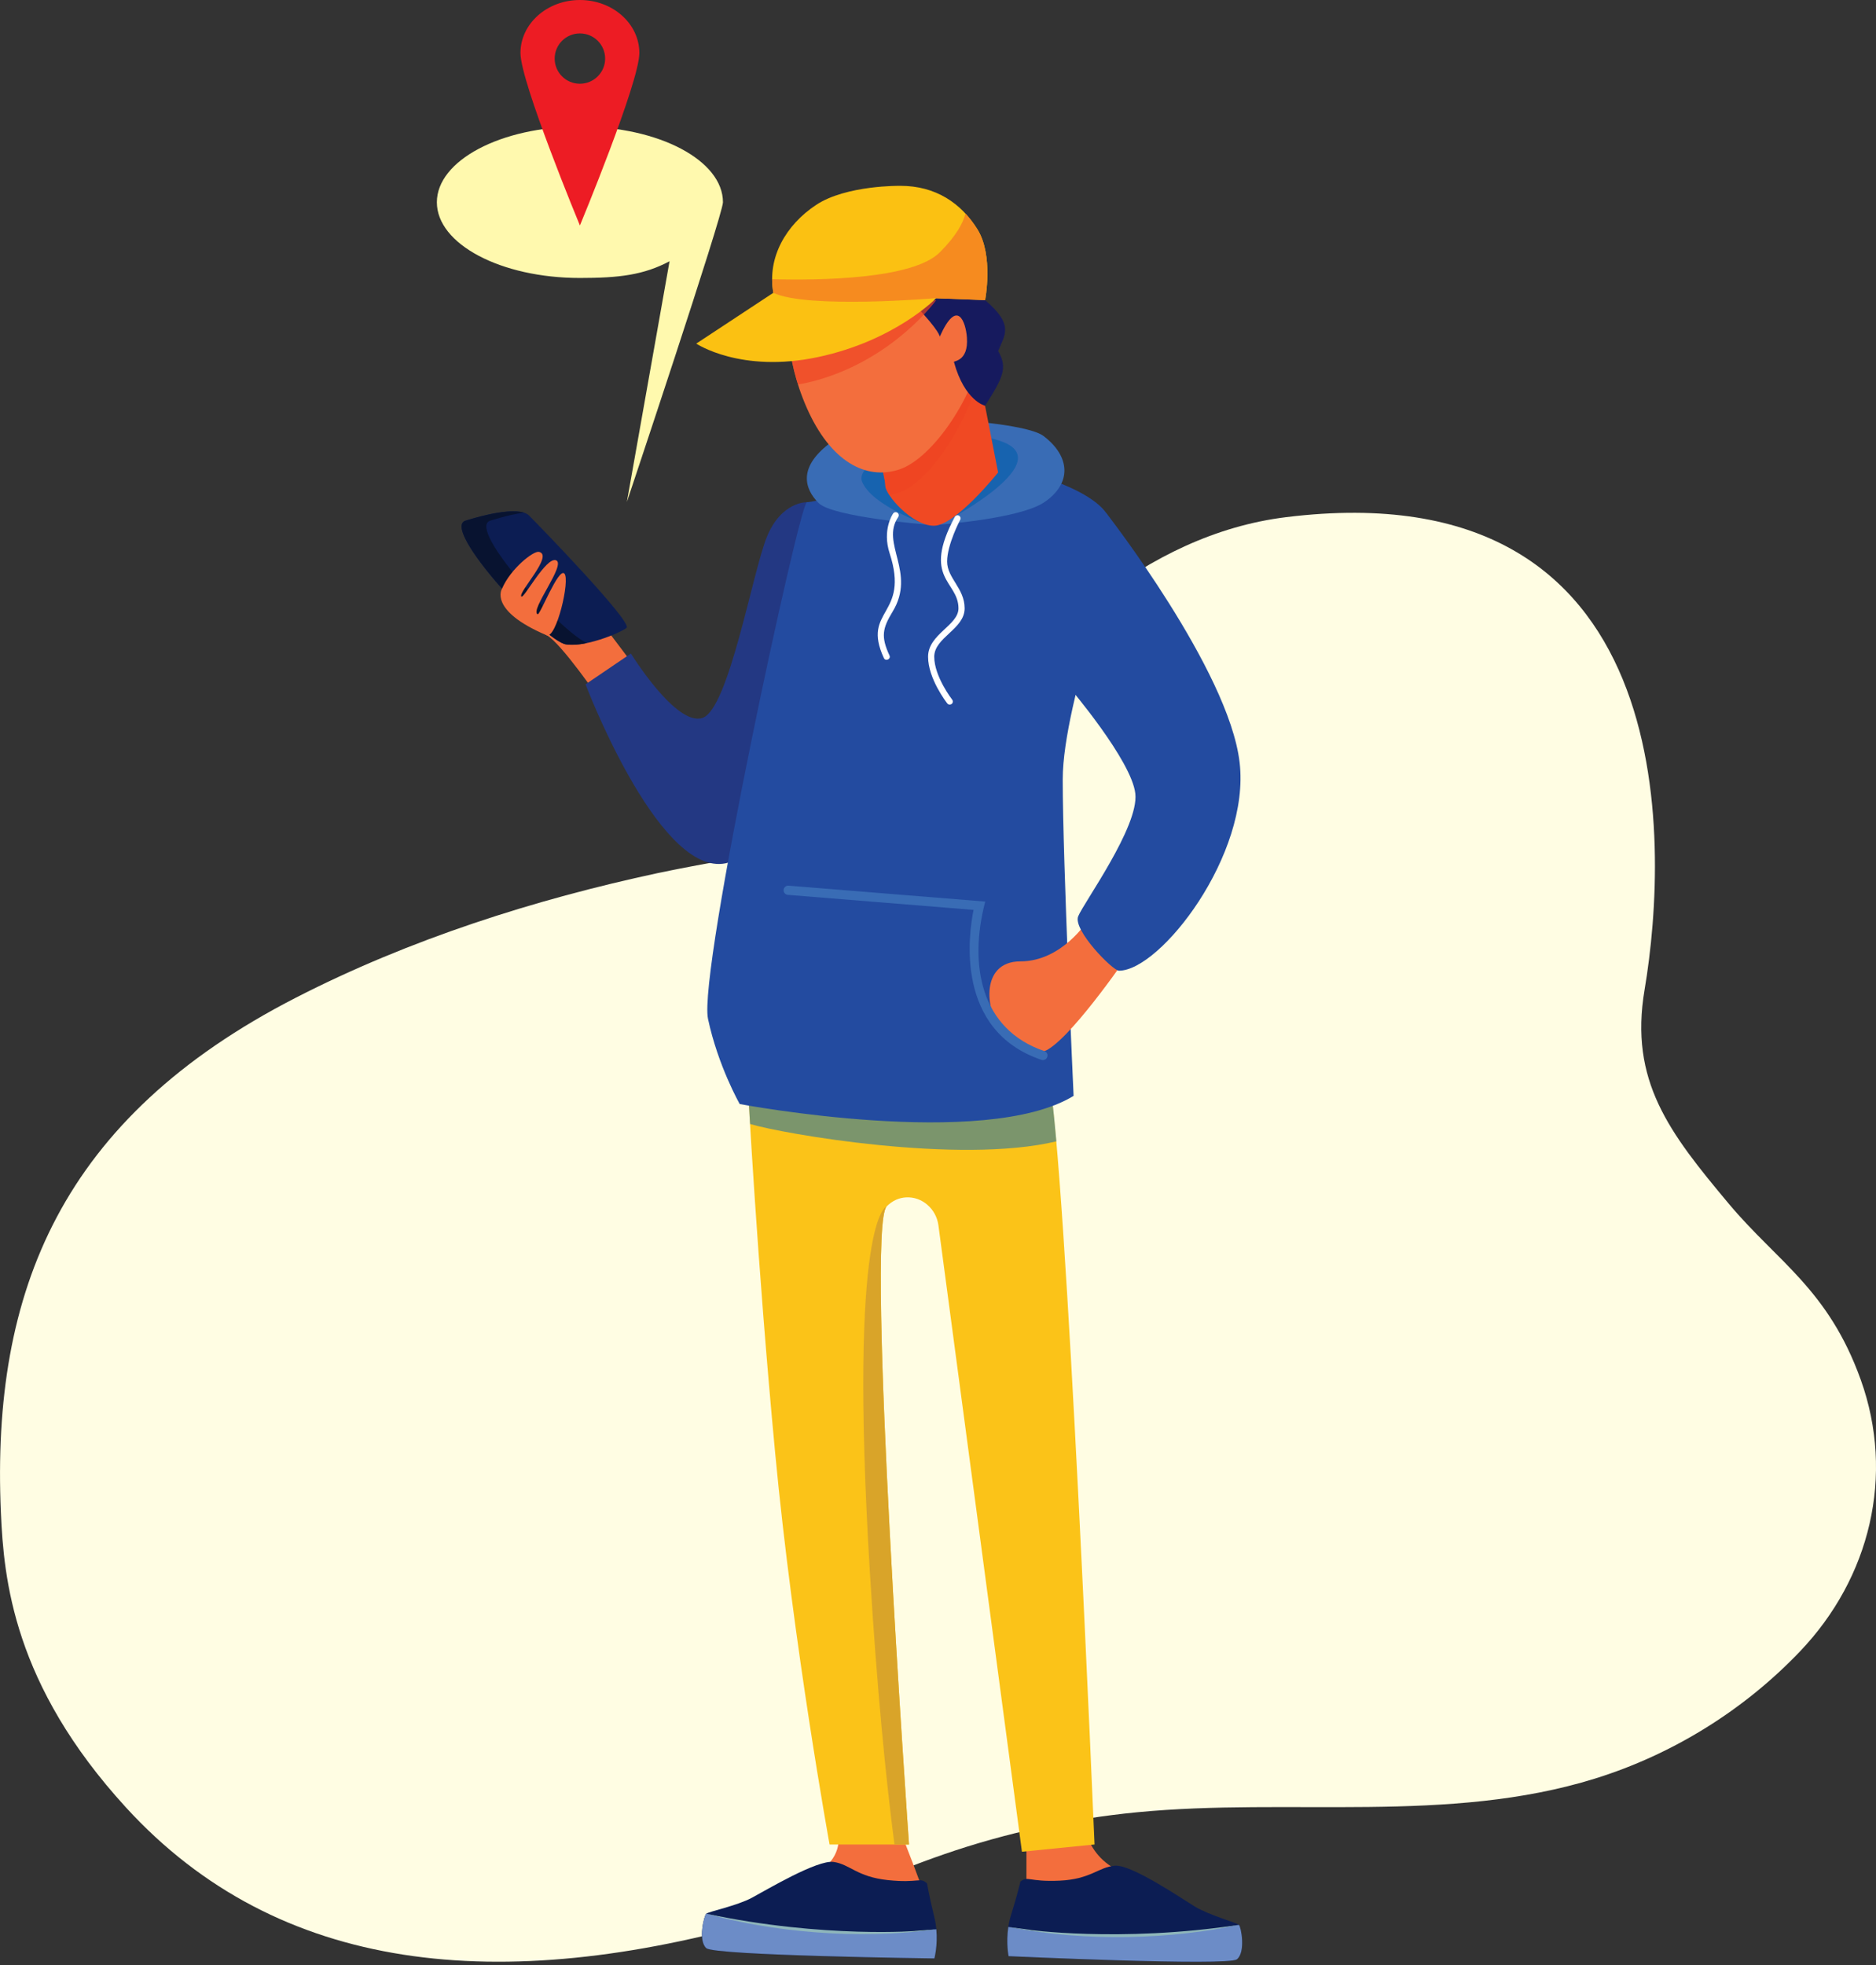 <?xml version="1.0" encoding="utf-8"?>
<!-- Generator: Adobe Illustrator 27.2.0, SVG Export Plug-In . SVG Version: 6.00 Build 0)  -->
<svg version="1.1" id="Capa_1" xmlns="http://www.w3.org/2000/svg" xmlns:xlink="http://www.w3.org/1999/xlink" x="0px" y="0px"
	 viewBox="0 0 279.6 292.8" enable-background="new 0 0 279.6 292.8" xml:space="preserve">
<rect x="0" y="0" width="279.6" height="292.8" fill="#333333" stroke="none"/>
<g>
	<path fill-rule="evenodd" clip-rule="evenodd" fill="#FFFDE3" d="M277.33,205.6c-4.84-13.5-12.46-17.61-19.7-26.27
		c-8.85-10.58-14.82-18.26-12.52-31.86c3.75-22.23,5.36-77.66-53.43-70.41c-21.07,2.6-37.72,18.76-49.84,34.89
		c-10.31,13.73-28.85,14.94-43.78,18.14c-18.34,3.93-37.02,9.87-53.98,18.58C9.14,166.59-1.3,192.35,0.13,225.32
		c0.43,9.96,1.84,25.65,18.65,44.01c22.69,24.78,55.66,28.1,95.35,16.72c9.08-2.6,17.67-6.69,26.61-9.77
		c9.28-3.2,18.94-5.29,28.72-6.24c22.79-2.21,46.42,1.78,68.29-5.03c11.56-3.6,22.18-10.19,30.54-18.96
		C278.72,235.11,282.44,219.85,277.33,205.6z"/>
	<g>
		<g>
			<path fill-rule="evenodd" clip-rule="evenodd" fill="#F36E3D" d="M89.53,104.43c0,0-5.96-8.73-8.08-9.79
				c-2.12-1.06,5.24-5.8,5.24-5.8l9.51,12.61L89.53,104.43z"/>
			<path fill-rule="evenodd" clip-rule="evenodd" fill="#F36E3D" d="M124.99,273.49c0,0,0.54,3.65-3.38,5.54
				c-3.92,1.89-7.44,3.78-7.44,5.94c0,2.16,24.34,1.35,24.34,0c0-1.35-4.6-12.83-4.6-12.83L124.99,273.49z"/>
			<path fill-rule="evenodd" clip-rule="evenodd" fill="#F36E3D" d="M152.98,274.03v7.7c0,0,8.92,6.08,17.17,6.08
				c0,0,6.63,0.24,6.63-1.5c0-1.74-4.61-4.91-10.18-7.64c-5.57-2.72-5.32-9-5.32-9l-8.29,1.39V274.03z"/>
			<path fill-rule="evenodd" clip-rule="evenodd" fill="#233883" d="M120.26,74.83c0,0-3.78-0.13-5.95,5.13
				c-2.16,5.27-5.68,25.66-9.6,27.01c-3.92,1.35-10.68-9.59-10.68-9.59l-6.76,4.59c0,0,10.55,27.82,20.42,26.74
				c9.87-1.08,12.84-32.55,14.74-39.44C124.31,82.39,120.26,74.83,120.26,74.83z"/>
			<path fill-rule="evenodd" clip-rule="evenodd" fill="#FBC318" d="M156.29,160.32c-2.64-13.24-45.45-8.93-44.82,1.62
				c0,0,1.35,25.93,4.06,54.56c2.7,28.63,8.11,58.34,8.11,58.34h11.84c0,0-6.52-91.9-3.33-95.08c0.91-0.91,1.9-1.28,2.85-1.34
				c2.43-0.16,4.53,1.72,4.86,4.14l12.45,93.36l10.82-1.08C163.12,274.84,158.93,173.55,156.29,160.32z"/>
			<path opacity="0.529" fill-rule="evenodd" clip-rule="evenodd" fill="#0B6DB7" d="M111.79,167.48
				c4.76,1.45,31.15,6.06,45.65,2.59c-0.4-4.55-0.78-7.96-1.14-9.75c-2.64-13.24-45.45-8.93-44.82,1.62
				C111.47,161.99,111.56,163.73,111.79,167.48z"/>
			<path fill-rule="evenodd" clip-rule="evenodd" fill="#D9A429" d="M129.65,234.32c1.06,17.41,2.37,30.62,3.66,40.52h2.17
				c0,0-6.52-91.9-3.33-95.08C132.14,179.76,126.42,181.19,129.65,234.32z"/>
			<path fill-rule="evenodd" clip-rule="evenodd" fill="#234BA0" d="M128.78,72.94c0,0-7.44,1.89-8.52,1.89
				c-1.08,0-16.22,69.96-14.74,76.98c1.49,7.02,4.73,12.7,4.73,12.7s36.51,6.89,49.76-1.22c0,0-1.62-34.98-1.62-47.13
				s9.73-35.11,6.49-39.71c-3.25-4.59-15.96-7.16-15.96-7.16L128.78,72.94z"/>
			<path fill-rule="evenodd" clip-rule="evenodd" fill="#396CB5" d="M143.78,62.67c-0.68,0-14.47-0.67-19.74,3.11
				c-5.27,3.78-4.12,7.09-2.03,9.18c2.1,2.09,15.99,3.19,15.99,3.19s-7.34-6.29-5.86-7.76c1.48-1.47,15.5-2.32,16.38,0
				c0.24,0.63-8.4,7.77-8.4,7.77s11.9-0.86,15.53-3.33c4.09-2.77,3.92-6.79-0.12-9.86C153.43,63.36,143.78,62.67,143.78,62.67z"/>
			<path fill-rule="evenodd" clip-rule="evenodd" fill="#1763AF" d="M140.13,78.16c0,0,17.49-8.97,9.49-12.25
				c-8-3.28-22.56,2.3-21.13,5.87c1.44,3.56,9.51,6.38,9.51,6.38s-7.34-6.29-5.86-7.76c1.48-1.47,15.5-2.32,16.38,0
				C148.77,71.03,140.13,78.16,140.13,78.16z"/>
			<path fill-rule="evenodd" clip-rule="evenodd" fill="#F04923" d="M130.26,65.51c0,0,1.69,5.47,1.69,6.85
				c0,1.39,3.99,5.98,7.23,5.98c3.25,0,9.58-7.94,9.58-7.94L145,51.2L130.26,65.51z"/>
			<path opacity="0.678" fill-rule="evenodd" clip-rule="evenodd" fill="#EF4423" d="M145.95,56.03L145,51.2l-14.74,14.3
				c0,0,1.69,5.47,1.69,6.85c0,0.33,0.23,0.84,0.62,1.43c0.49-0.08,0.99-0.21,1.48-0.39C138.41,71.83,143.89,63.74,145.95,56.03z"/>
			<path fill-rule="evenodd" clip-rule="evenodd" fill="#F36E3D" d="M117.55,46.74c0,0-0.81,6.08,2.7,14.05
				c3.52,7.97,8.78,10.81,13.79,9.16c5.01-1.65,11.49-11.19,12.57-19.02c1.08-7.83-2.43-15.13-8.92-17.96
				C131.21,30.12,117.55,33.36,117.55,46.74z"/>
			<path fill-rule="evenodd" clip-rule="evenodd" fill="#161A5E" d="M136.42,45.5c3.7,3.89,3.64,4.67,3.64,4.67
				c2.63-5.9,3.89-2.14,4.05,0.13c0.26,3.65-2.11,3.45-1.93,3.65c1.59,5.81,4.64,6.51,4.64,6.51c2.65-4.17,3.4-5.62,1.95-8.15
				c0.89-2.33,2.51-3.81-1.95-7.59C142.84,40.05,136.42,45.5,136.42,45.5z"/>
			<path opacity="0.678" fill-rule="evenodd" clip-rule="evenodd" fill="#EF4423" d="M139.52,44.73c0,0-14.83,1.69-21.84-0.12
				c-0.08,0.68-0.12,1.39-0.12,2.13c0,0-0.58,4.37,1.38,10.55c0.94-0.16,1.93-0.38,2.95-0.67
				C133.37,53.33,139.52,44.73,139.52,44.73z"/>
			<path fill-rule="evenodd" clip-rule="evenodd" fill="#FBC112" d="M134.19,27.69c0,0-8.05-0.13-12.55,2.84
				c-4.49,2.97-7.33,7.83-6.38,13.1l3.79,2.43h15.14l5.33-1.62l7.3,0.27c0,0,1.29-6.62-1.14-10.53
				C143.24,30.26,139.46,27.69,134.19,27.69z"/>
			<path fill-rule="evenodd" clip-rule="evenodd" fill="#F68B1F" d="M145.68,34.18c-0.53-0.86-1.13-1.65-1.79-2.36
				c-0.33,1.33-1.3,3.26-3.83,5.79c-4.05,4.04-18.19,4.18-24.98,3.99c0,0.67,0.06,1.35,0.18,2.04l3.79,2.43h15.14l5.33-1.62
				l7.3,0.27C146.82,44.71,148.11,38.09,145.68,34.18z"/>
			<g>
				<path fill-rule="evenodd" clip-rule="evenodd" fill="#0C1D53" d="M138.16,280.63c0,0,0.32,1.88,1.1,5.07c0.79,3.2,0,6.12,0,6.12
					s-32.74-0.42-33.99-1.53c-1.26-1.11-0.35-4.83,0-5.14c0.35-0.31,4.56-1.18,6.77-2.36c2.2-1.18,9.76-5.7,12.2-5.35
					c2.44,0.35,3.46,2.22,8.11,2.71C136.98,280.63,137.06,279.66,138.16,280.63z"/>
				<path fill-rule="evenodd" clip-rule="evenodd" fill="#6C8CC7" d="M105.27,290.29c1.26,1.11,33.99,1.53,33.99,1.53
					s0.52-1.92,0.29-4.34c-17.23,2.13-34.29-2.33-34.29-2.33C104.92,285.46,104.01,289.18,105.27,290.29z"/>
				<path fill-rule="evenodd" clip-rule="evenodd" fill="#8FB7BB" d="M139.56,287.48c-11.78,1.62-24.65,0.36-34.29-2.33
					c17.61,3.75,32.06,2.53,31.06,2.57C136.38,287.72,139.78,287.46,139.56,287.48z"/>
			</g>
			<g>
				<path fill-rule="evenodd" clip-rule="evenodd" fill="#0C1D53" d="M152.08,280.37c0,0-0.42,1.86-1.4,5
					c-0.97,3.14-0.36,6.11-0.36,6.11s32.7,1.51,34.03,0.47c1.32-1.04,0.64-4.8,0.3-5.13c-0.33-0.33-4.49-1.45-6.62-2.76
					c-2.13-1.31-9.41-6.26-11.86-6.06c-2.46,0.2-3.59,2.02-8.25,2.23C153.26,280.44,153.24,279.46,152.08,280.37z"/>
				<path fill-rule="evenodd" clip-rule="evenodd" fill="#6C8CC7" d="M184.35,291.95c-1.32,1.04-34.03-0.47-34.03-0.47
					s-0.4-1.94-0.04-4.35c17.07,3.14,34.37-0.31,34.37-0.31C184.99,287.15,185.67,290.91,184.35,291.95z"/>
				<path fill-rule="evenodd" clip-rule="evenodd" fill="#8FB7BB" d="M150.28,287.12c11.66,2.31,24.58,1.8,34.37-0.31
					c-17.8,2.71-32.15,0.65-31.16,0.74C153.45,287.55,150.07,287.09,150.28,287.12z"/>
			</g>
			<g>
				<path fill-rule="evenodd" clip-rule="evenodd" fill="#FFFFFF" d="M141.54,104.99c-0.14,0-0.27-0.06-0.36-0.18
					c-0.12-0.15-2.86-3.69-2.86-6.95c0-3.37,4.53-4.67,4.53-7.21c0-4.11-5.49-4.38-0.55-13.63c0.12-0.22,0.4-0.31,0.62-0.19
					c0.22,0.12,0.31,0.4,0.19,0.62c-0.02,0.04-1.95,3.69-1.95,6.22c0,2.49,2.61,3.98,2.61,6.98c0,3.1-4.53,4.33-4.53,7.21
					c0,2.94,2.64,6.35,2.67,6.39c0.16,0.2,0.12,0.49-0.08,0.65C141.74,104.96,141.64,104.99,141.54,104.99z"/>
			</g>
			<g>
				<path fill-rule="evenodd" clip-rule="evenodd" fill="#FFFFFF" d="M131.73,98.05c-3.37-7.31,3.92-6.23,0.86-15.61
					c-1.13-3.47,0.45-5.82,0.52-5.92c0.14-0.21,0.43-0.26,0.64-0.12c0.21,0.14,0.26,0.43,0.12,0.64c-2.68,3.93,2.72,8.25-0.83,14.09
					c-1.51,2.49-1.78,3.72-0.47,6.54C132.82,98.22,131.98,98.6,131.73,98.05z"/>
			</g>
			<path fill-rule="evenodd" clip-rule="evenodd" fill="#F36E3D" d="M162.11,137.16c0,0-3.8,6.09-10.02,6.09s-5.27,7.92-2.39,10.8
				c2.89,2.88,4.95,3.27,6.53,2.3c4.15-2.53,12.44-14.83,12.44-14.83L162.11,137.16z"/>
			<path fill-rule="evenodd" clip-rule="evenodd" fill="#234BA0" d="M184.75,113.59c-1.62-13.77-19.87-37.14-19.87-37.14
				l-5.54,25.93c0,0,9.33,10.94,9.87,15.88c0.54,4.94-7.71,16.26-8.52,18.28c-0.81,2.03,5.14,8.1,6.08,8.1
				C172.93,144.65,186.38,127.36,184.75,113.59z"/>
			<path fill-rule="evenodd" clip-rule="evenodd" fill="#0C1D53" d="M69.31,77.61c0,0,7.75-2.58,9.54-0.79
				c1.79,1.79,14.93,15.37,14.57,16.67c-0.11,0.4-5.91,3.05-9.09,2.52C81.15,95.49,65.84,79.04,69.31,77.61z"/>
			<path fill-rule="evenodd" clip-rule="evenodd" fill="#081330" d="M72.99,77.61c0,0,2.55-0.85,5.06-1.23
				c-2.61-0.81-8.75,1.23-8.75,1.23c-3.47,1.42,11.85,17.87,15.03,18.4c0.9,0.15,2,0.05,3.13-0.19
				C83.38,93.91,69.69,78.97,72.99,77.61z"/>
			<path fill-rule="evenodd" clip-rule="evenodd" fill="#F36E3D" d="M74.82,87.72c0,0-2.09,3.22,6.63,6.93
				c1.46,0.62,3.56-8.29,2.66-9.19c-0.89-0.89-3.63,6.24-3.98,6.07c-1.21-0.59,4.34-7.48,2.73-8.05c-1.48-0.52-4.79,5.78-5.15,5.41
				c-0.58-0.58,4.89-6.18,2.61-6.66C79.49,82.06,76.08,84.76,74.82,87.72z"/>
			<path fill-rule="evenodd" clip-rule="evenodd" fill="#FBC112" d="M115.26,43.63l-11.49,7.57c0,0,6.63,4.45,18.12,2.01
				c11.49-2.43,17.64-8.78,17.64-8.78S120.26,46.06,115.26,43.63z"/>
			<path fill-rule="evenodd" clip-rule="evenodd" fill="#396CB5" d="M155.66,156.62c-9.51-3.21-11.3-12.86-8.82-22.28l-29.31-2.37
				c-0.37-0.03-0.71,0.25-0.74,0.63c-0.03,0.38,0.25,0.71,0.63,0.74l27.68,2.24c-0.73,3.57-2.81,17.97,10.11,22.34
				c0.07,0.03,0.15,0.04,0.22,0.04c0.29,0,0.56-0.18,0.65-0.47C156.21,157.13,156.02,156.74,155.66,156.62z"/>
		</g>
		<path fill-rule="evenodd" clip-rule="evenodd" fill="#FFF9AE" d="M86.43,18.86c11.78,0,21.32,5.05,21.32,11.28
			c0,1.87-14.32,44.65-14.32,44.65l6.36-35.86c-3.86,2.04-7.48,2.49-13.36,2.49c-11.78,0-21.32-5.05-21.32-11.28
			C65.11,23.92,74.65,18.86,86.43,18.86z"/>
		<path fill-rule="evenodd" clip-rule="evenodd" fill="#ED1C24" d="M86.43,0c-4.89,0-8.86,3.54-8.86,7.9c0,4.36,8.86,25.7,8.86,25.7
			s8.86-21.34,8.86-25.7C95.29,3.53,91.32,0,86.43,0L86.43,0z M86.43,12.48c-2.08,0-3.76-1.68-3.76-3.75s1.68-3.75,3.76-3.75
			s3.76,1.68,3.76,3.75C90.19,10.8,88.5,12.48,86.43,12.48z"/>
	</g>
</g>
</svg>
